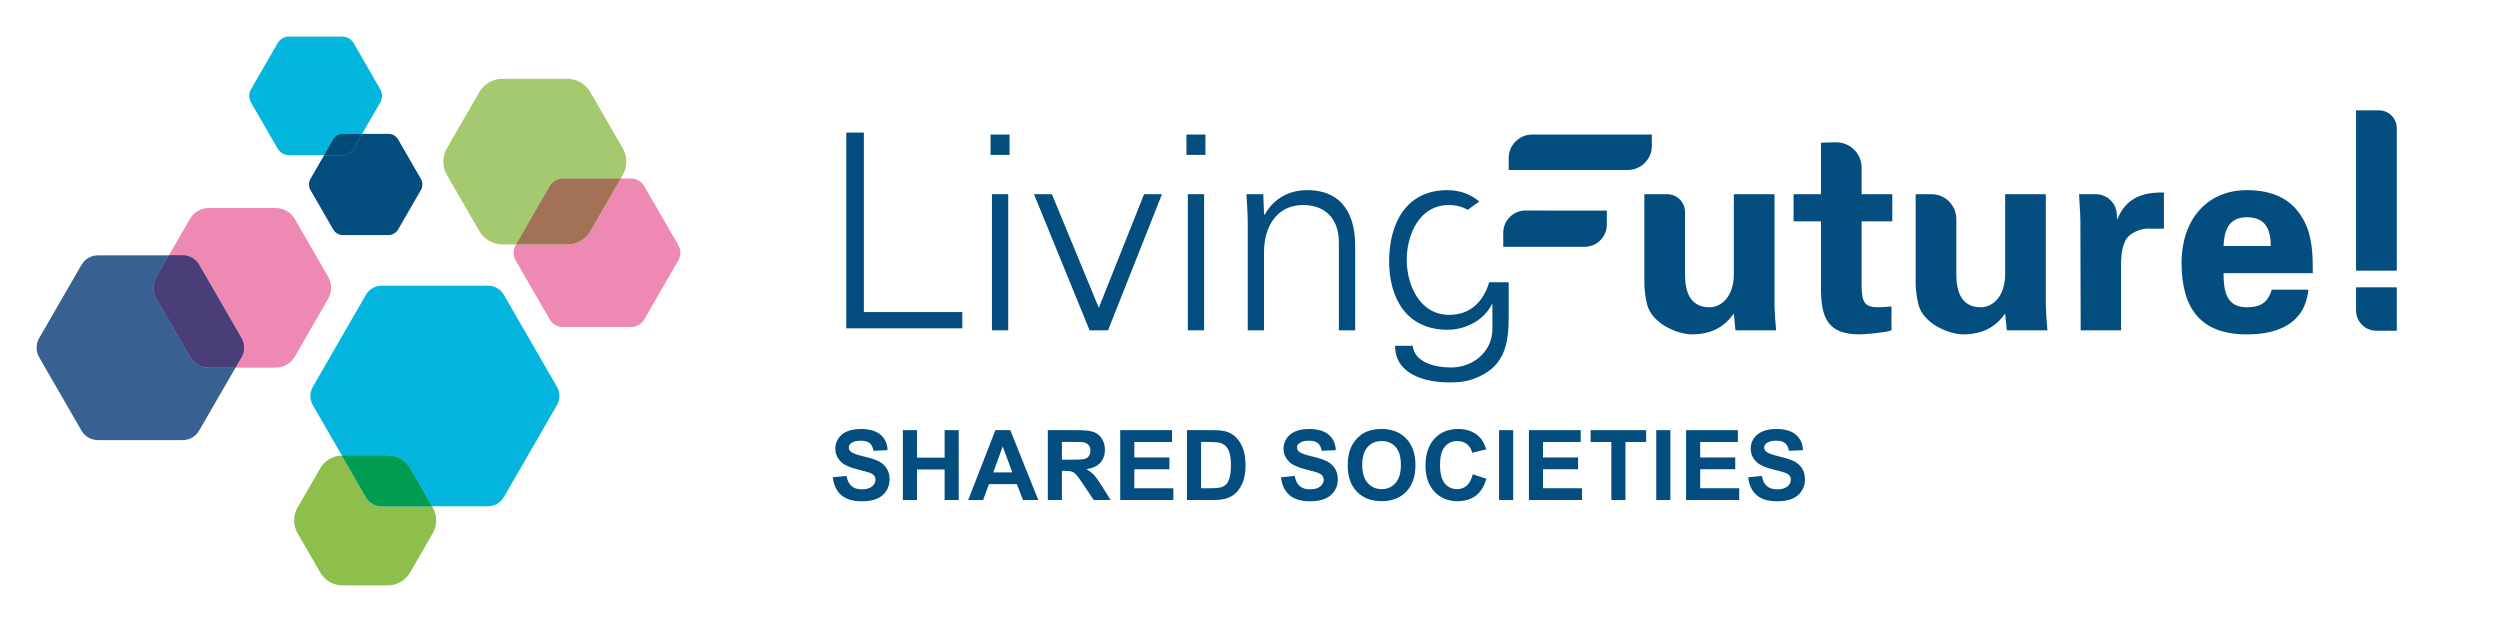 <?xml version="1.0" encoding="utf-8"?>
<!-- Generator: Adobe Illustrator 16.0.0, SVG Export Plug-In . SVG Version: 6.00 Build 0)  -->
<!DOCTYPE svg PUBLIC "-//W3C//DTD SVG 1.1//EN" "http://www.w3.org/Graphics/SVG/1.1/DTD/svg11.dtd">
<svg version="1.1" id="Ebene_1" xmlns="http://www.w3.org/2000/svg" xmlns:xlink="http://www.w3.org/1999/xlink" x="0px" y="0px"
	 width="205px" height="51px" viewBox="0 0 205 51" enable-background="new 0 0 205 51" xml:space="preserve">
<g>
	<path fill="#034D7F" d="M68.289,39.137l1.125-0.109c0.068,0.378,0.205,0.655,0.412,0.832s0.486,0.266,0.838,0.266
		c0.373,0,0.653-0.079,0.842-0.236s0.283-0.342,0.283-0.553c0-0.136-0.04-0.251-0.119-0.346s-0.218-0.178-0.416-0.248
		c-0.135-0.047-0.444-0.13-0.926-0.25c-0.62-0.153-1.055-0.343-1.305-0.566c-0.352-0.315-0.527-0.699-0.527-1.152
		c0-0.292,0.083-0.564,0.248-0.818s0.404-0.447,0.715-0.58s0.687-0.199,1.127-0.199c0.719,0,1.26,0.157,1.623,0.473
		s0.554,0.735,0.572,1.262l-1.156,0.051c-0.049-0.294-0.156-0.506-0.318-0.635s-0.407-0.193-0.732-0.193
		c-0.336,0-0.599,0.069-0.789,0.207c-0.123,0.089-0.184,0.207-0.184,0.355c0,0.136,0.057,0.251,0.172,0.348
		c0.146,0.122,0.5,0.25,1.062,0.383s0.979,0.271,1.248,0.412s0.48,0.336,0.633,0.582s0.229,0.55,0.229,0.912
		c0,0.328-0.091,0.636-0.273,0.922s-0.44,0.499-0.773,0.639s-0.749,0.209-1.246,0.209c-0.724,0-1.28-0.167-1.668-0.502
		S68.365,39.777,68.289,39.137z"/>
	<path fill="#034D7F" d="M74.036,41v-5.727h1.156v2.254h2.266v-2.254h1.156V41h-1.156v-2.504h-2.266V41H74.036z"/>
	<path fill="#034D7F" d="M85.139,41h-1.258l-0.5-1.301h-2.289L80.619,41h-1.227l2.23-5.727h1.223L85.139,41z M83.01,38.734
		l-0.789-2.125l-0.773,2.125H83.01z"/>
	<path fill="#034D7F" d="M85.92,41v-5.727h2.434c0.612,0,1.057,0.052,1.334,0.154s0.5,0.286,0.666,0.549s0.25,0.563,0.25,0.902
		c0,0.43-0.126,0.784-0.379,1.064s-0.63,0.456-1.133,0.529c0.25,0.146,0.457,0.306,0.619,0.48s0.382,0.484,0.658,0.93L91.069,41
		h-1.383l-0.836-1.246c-0.297-0.445-0.5-0.726-0.609-0.842s-0.225-0.195-0.348-0.238s-0.316-0.064-0.582-0.064h-0.234V41H85.92z
		 M87.077,37.695h0.855c0.555,0,0.901-0.023,1.039-0.07s0.246-0.128,0.324-0.242s0.117-0.258,0.117-0.43
		c0-0.192-0.051-0.349-0.154-0.467s-0.248-0.193-0.436-0.225c-0.094-0.013-0.375-0.02-0.844-0.02h-0.902V37.695z"/>
	<path fill="#034D7F" d="M91.859,41v-5.727h4.247v0.969h-3.09v1.27h2.875v0.965h-2.875v1.559h3.2V41H91.859z"/>
	<path fill="#034D7F" d="M97.332,35.273h2.113c0.477,0,0.84,0.036,1.09,0.109c0.336,0.099,0.624,0.274,0.863,0.527
		s0.422,0.562,0.547,0.928s0.188,0.817,0.188,1.354c0,0.472-0.059,0.878-0.176,1.219c-0.144,0.417-0.348,0.754-0.613,1.012
		c-0.2,0.195-0.472,0.348-0.812,0.457C100.276,40.96,99.935,41,99.508,41h-2.176V35.273z M98.488,36.242v3.793h0.863
		c0.323,0,0.556-0.019,0.699-0.055c0.188-0.047,0.343-0.126,0.467-0.238s0.225-0.296,0.303-0.553s0.117-0.606,0.117-1.049
		s-0.039-0.782-0.117-1.02s-0.188-0.422-0.328-0.555s-0.319-0.223-0.535-0.27c-0.161-0.036-0.478-0.055-0.949-0.055H98.488z"/>
	<path fill="#034D7F" d="M105.043,39.137l1.125-0.109c0.067,0.378,0.205,0.655,0.412,0.832s0.486,0.266,0.838,0.266
		c0.372,0,0.653-0.079,0.842-0.236s0.283-0.342,0.283-0.553c0-0.136-0.04-0.251-0.119-0.346s-0.218-0.178-0.416-0.248
		c-0.136-0.047-0.444-0.13-0.926-0.25c-0.62-0.153-1.055-0.343-1.305-0.566c-0.352-0.315-0.527-0.699-0.527-1.152
		c0-0.292,0.083-0.564,0.248-0.818s0.403-0.447,0.715-0.58s0.687-0.199,1.127-0.199c0.719,0,1.26,0.157,1.623,0.473
		s0.554,0.735,0.572,1.262l-1.156,0.051c-0.05-0.294-0.155-0.506-0.318-0.635s-0.407-0.193-0.732-0.193
		c-0.336,0-0.599,0.069-0.789,0.207c-0.122,0.089-0.184,0.207-0.184,0.355c0,0.136,0.058,0.251,0.172,0.348
		c0.146,0.122,0.5,0.25,1.062,0.383s0.979,0.271,1.248,0.412s0.48,0.336,0.633,0.582s0.229,0.55,0.229,0.912
		c0,0.328-0.091,0.636-0.273,0.922s-0.44,0.499-0.773,0.639s-0.749,0.209-1.246,0.209c-0.724,0-1.28-0.167-1.668-0.502
		S105.118,39.777,105.043,39.137z"/>
	<path fill="#034D7F" d="M110.513,38.172c0-0.583,0.087-1.073,0.262-1.469c0.13-0.292,0.308-0.554,0.533-0.785
		s0.472-0.403,0.74-0.516c0.356-0.151,0.769-0.227,1.234-0.227c0.844,0,1.519,0.262,2.025,0.785s0.76,1.251,0.76,2.184
		c0,0.925-0.251,1.647-0.754,2.17s-1.175,0.783-2.016,0.783c-0.852,0-1.528-0.26-2.031-0.779S110.513,39.083,110.513,38.172z
		 M111.704,38.133c0,0.648,0.149,1.14,0.449,1.475s0.68,0.502,1.141,0.502s0.839-0.166,1.135-0.498s0.443-0.83,0.443-1.494
		c0-0.656-0.144-1.146-0.432-1.469s-0.67-0.484-1.146-0.484s-0.86,0.163-1.152,0.49S111.704,37.474,111.704,38.133z"/>
	<path fill="#034D7F" d="M120.759,38.895l1.121,0.355c-0.172,0.625-0.458,1.089-0.857,1.393s-0.907,0.455-1.521,0.455
		c-0.761,0-1.386-0.26-1.875-0.779s-0.734-1.229-0.734-2.131c0-0.953,0.246-1.693,0.738-2.221s1.14-0.791,1.941-0.791
		c0.7,0,1.27,0.207,1.707,0.621c0.261,0.245,0.456,0.597,0.586,1.055l-1.145,0.273c-0.067-0.297-0.209-0.531-0.424-0.703
		s-0.476-0.258-0.783-0.258c-0.425,0-0.769,0.152-1.033,0.457s-0.396,0.798-0.396,1.48c0,0.724,0.13,1.239,0.391,1.547
		s0.599,0.461,1.016,0.461c0.308,0,0.571-0.098,0.793-0.293S120.662,39.313,120.759,38.895z"/>
	<path fill="#034D7F" d="M122.925,41v-5.727h1.156V41H122.925z"/>
	<path fill="#034D7F" d="M125.371,41v-5.727h4.246v0.969h-3.09v1.27h2.875v0.965h-2.875v1.559h3.199V41H125.371z"/>
	<path fill="#034D7F" d="M132.131,41v-4.758h-1.699v-0.969h4.551v0.969h-1.695V41H132.131z"/>
	<path fill="#034D7F" d="M135.814,41v-5.727h1.156V41H135.814z"/>
	<path fill="#034D7F" d="M138.26,41v-5.727h4.246v0.969h-3.09v1.27h2.875v0.965h-2.875v1.559h3.199V41H138.26z"/>
	<path fill="#034D7F" d="M143.351,39.137l1.125-0.109c0.067,0.378,0.205,0.655,0.412,0.832s0.486,0.266,0.838,0.266
		c0.372,0,0.653-0.079,0.842-0.236s0.283-0.342,0.283-0.553c0-0.136-0.04-0.251-0.119-0.346s-0.218-0.178-0.416-0.248
		c-0.136-0.047-0.444-0.13-0.926-0.25c-0.62-0.153-1.055-0.343-1.305-0.566c-0.352-0.315-0.527-0.699-0.527-1.152
		c0-0.292,0.083-0.564,0.248-0.818s0.403-0.447,0.715-0.58s0.687-0.199,1.127-0.199c0.719,0,1.26,0.157,1.623,0.473
		s0.554,0.735,0.572,1.262l-1.156,0.051c-0.05-0.294-0.155-0.506-0.318-0.635s-0.407-0.193-0.732-0.193
		c-0.336,0-0.599,0.069-0.789,0.207c-0.122,0.089-0.184,0.207-0.184,0.355c0,0.136,0.058,0.251,0.172,0.348
		c0.146,0.122,0.5,0.25,1.062,0.383s0.979,0.271,1.248,0.412s0.48,0.336,0.633,0.582s0.229,0.55,0.229,0.912
		c0,0.328-0.091,0.636-0.273,0.922s-0.44,0.499-0.773,0.639s-0.749,0.209-1.246,0.209c-0.724,0-1.28-0.167-1.668-0.502
		S143.426,39.777,143.351,39.137z"/>
</g>
<path fill="#04B5DD" d="M41.312,24.17c-0.266-0.461-0.759-0.745-1.291-0.745H31.3c-0.533,0-1.025,0.284-1.291,0.745l-4.361,7.553
	c-0.266,0.461-0.266,1.03,0,1.491l2.389,4.138c0.018,0,0.035-0.008,0.053-0.008h3.71c0.756,0,1.454,0.403,1.832,1.059l1.796,3.109
	h4.594c0.533,0,1.025-0.283,1.291-0.744l4.361-7.554c0.266-0.461,0.266-1.03,0-1.491L41.312,24.17z"/>
<path fill="#386090" d="M15.57,29.238l-2.731-4.73c-0.324-0.562-0.324-1.254,0-1.816l1.014-1.755h-5.82
	c-0.557,0-1.072,0.297-1.351,0.78l-3.473,6.016c-0.279,0.482-0.279,1.078,0,1.561l3.473,6.016c0.279,0.482,0.794,0.779,1.351,0.779
	h6.946c0.557,0,1.072-0.297,1.351-0.779l2.98-5.16h-2.168C16.494,30.146,15.894,29.8,15.57,29.238z"/>
<path fill="#8EBF4C" d="M30.009,40.766l-1.972-3.416c-0.735,0.021-1.41,0.412-1.779,1.051l-1.855,3.215
	c-0.378,0.652-0.378,1.461,0,2.113l1.855,3.213C26.636,47.598,27.334,48,28.09,48h3.71c0.756,0,1.454-0.402,1.832-1.059l1.855-3.213
	c0.378-0.653,0.378-1.461,0-2.114l-0.059-0.104H31.3C30.767,41.512,30.275,41.227,30.009,40.766z"/>
<path fill="#04B5DD" d="M31.8,37.344h-3.71c-0.018,0-0.035,0.008-0.053,0.008l1.972,3.416c0.266,0.461,0.758,0.744,1.291,0.744
	h4.128l-1.796-3.109C33.254,37.747,32.556,37.344,31.8,37.344z"/>
<path fill="#009C52" d="M31.8,37.344h-3.71c-0.018,0-0.035,0.008-0.053,0.008l1.972,3.416c0.266,0.461,0.758,0.744,1.291,0.744
	h4.128l-1.796-3.109C33.254,37.747,32.556,37.344,31.8,37.344z"/>
<path fill="#034D7F" d="M28.067,12.72h-1.485l-1.124,1.947c-0.164,0.284-0.164,0.634,0,0.918l1.866,3.232
	c0.164,0.284,0.467,0.459,0.795,0.459h3.732c0.328,0,0.631-0.175,0.795-0.459l1.866-3.232c0.164-0.284,0.164-0.634,0-0.918
	l-1.866-3.232c-0.164-0.284-0.467-0.459-0.795-0.459h-2.156l-0.696,1.206C28.806,12.515,28.451,12.72,28.067,12.72z"/>
<path fill="#04B5DD" d="M22.766,12.182c0.192,0.333,0.547,0.538,0.931,0.538h2.885l0.742-1.285c0.164-0.284,0.467-0.459,0.795-0.459
	h1.576l1.489-2.579c0.192-0.333,0.192-0.742,0-1.075l-2.185-3.785C28.806,3.205,28.451,3,28.067,3h-4.37
	c-0.384,0-0.739,0.205-0.931,0.538l-2.185,3.785c-0.192,0.333-0.192,0.742,0,1.075L22.766,12.182z"/>
<path fill="#034D7F" d="M27.324,11.435l-0.741,1.285h1.485c0.384,0,0.739-0.205,0.931-0.538l0.696-1.206h-1.576
	C27.791,10.976,27.488,11.151,27.324,11.435z"/>
<path fill="#004C77" d="M27.324,11.435l-0.741,1.285h1.485c0.384,0,0.739-0.205,0.931-0.538l0.696-1.206h-1.576
	C27.791,10.976,27.488,11.151,27.324,11.435z"/>
<path fill="#EE89B4" d="M26.907,24.509c0.324-0.562,0.324-1.254,0-1.816l-2.731-4.73c-0.324-0.562-0.924-0.908-1.573-0.908h-5.461
	c-0.649,0-1.248,0.346-1.573,0.908l-1.717,2.974h1.127c0.557,0,1.072,0.297,1.351,0.78l3.473,6.016c0.279,0.482,0.279,1.078,0,1.561
	l-0.493,0.854h3.294c0.649,0,1.248-0.347,1.573-0.907L26.907,24.509z"/>
<path fill="#286893" d="M19.803,27.732l-3.473-6.017c-0.279-0.483-0.794-0.78-1.351-0.78h-1.127l-1.014,1.755
	c-0.324,0.562-0.324,1.254,0,1.816l2.731,4.729c0.324,0.562,0.924,0.908,1.573,0.908h2.168l0.493-0.854
	C20.082,28.811,20.082,28.215,19.803,27.732z"/>
<path fill="#4A3E78" d="M19.803,27.732l-3.473-6.017c-0.279-0.483-0.794-0.78-1.351-0.78h-1.127l-1.014,1.755
	c-0.324,0.562-0.324,1.254,0,1.816l2.731,4.729c0.324,0.562,0.924,0.908,1.573,0.908h2.168l0.493-0.854
	C20.082,28.811,20.082,28.215,19.803,27.732z"/>
<path fill="#A4C96E" d="M46.16,14.638h4.737l0.17-0.294c0.391-0.677,0.391-1.51,0-2.186l-2.659-4.605
	c-0.391-0.677-1.112-1.093-1.893-1.093h-5.317c-0.781,0-1.503,0.417-1.893,1.093l-2.659,4.605c-0.391,0.676-0.391,1.51,0,2.186
	l2.659,4.605c0.391,0.676,1.112,1.093,1.893,1.093h1.119l2.758-4.777C45.298,14.877,45.712,14.638,46.16,14.638z"/>
<path fill="#EE89B4" d="M55.621,20.101l-2.792-4.835c-0.224-0.388-0.638-0.627-1.086-0.627h-0.847l-2.489,4.311
	c-0.391,0.676-1.112,1.093-1.893,1.093h-4.198l-0.034,0.058c-0.224,0.388-0.224,0.866,0,1.254l2.792,4.834
	c0.224,0.389,0.638,0.627,1.086,0.627h5.583c0.448,0,0.862-0.238,1.086-0.627l2.792-4.834
	C55.845,20.967,55.845,20.489,55.621,20.101z"/>
<path fill="#9BC76D" d="M48.407,18.949l2.489-4.311H46.16c-0.448,0-0.862,0.239-1.086,0.627l-2.758,4.777h4.198
	C47.295,20.042,48.017,19.626,48.407,18.949z"/>
<path fill="#A27156" d="M48.407,18.949l2.489-4.311H46.16c-0.448,0-0.862,0.239-1.086,0.627l-2.758,4.777h4.198
	C47.295,20.042,48.017,19.626,48.407,18.949z"/>
<g>
	<path fill="#034D7F" d="M69.393,26.924V10.871h1.445V25.59h8.071v1.334H69.393z"/>
	<path fill="#034D7F" d="M82.784,12.7h-1.557v-1.668h1.557V12.7z M82.674,15.924v11.161H81.34V15.924H82.674z"/>
	<path fill="#034D7F" d="M86.255,15.924l3.847,9.316l3.713-9.316h1.468l-4.425,11.161h-1.512l-4.559-11.161H86.255z"/>
	<path fill="#034D7F" d="M98.846,12.7h-1.557v-1.668h1.557V12.7z M98.736,15.924v11.161h-1.334V15.924H98.736z"/>
	<path fill="#034D7F" d="M103.65,27.085h-1.334v-8.648c0-0.867-0.064-1.758-0.109-2.513h1.381l0.064,1.646l0.045,0.043
		c0.777-1.378,2.047-2.022,3.49-2.022c3.646,0,3.936,3.223,3.936,4.513v6.981h-1.334v-7.204c0-1.935-1.111-3.069-2.936-3.069
		c-2.201,0-3.203,1.845-3.203,3.847V27.085z"/>
	<g>
		<path fill="#034D7F" d="M122.113,23.146c-0.439,1.474-1.455,2.672-3.271,2.672c-2.444,0-3.489-2.468-3.489-4.513
			c0-2.046,1.022-4.492,3.446-4.492c0.595,0,1.113,0.142,1.56,0.388l0,0l0.947-0.68c-0.72-0.592-1.578-0.929-2.64-0.929
			c-3.401,0-4.758,2.801-4.758,5.824c0,3.069,1.442,5.625,4.801,5.625c1.447,0,2.979-0.777,3.623-2.089h0.045v2.089
			c-0.045,1.868-1.646,3.092-3.379,3.092c-1.424,0-3.002-0.445-3.158-1.779h-1.444c0,2.312,2.401,3.002,4.426,3.002
			c1.045,0,1.646-0.09,2.535-0.512c2.469-1.156,2.356-3.492,2.356-5.715v-1.982L122.113,23.146L122.113,23.146z"/>
	</g>
</g>
<path fill="#034D7F" d="M142.174,25.708c-0.711,1.021-1.756,1.711-3.445,1.711c-1.11,0-3.27-0.844-3.67-2.468
	c-0.176-0.69-0.223-1.401-0.223-1.778v-7.249h1.873c0.809,0,1.463,0.656,1.463,1.464v5.227c0.021,1.202,0.355,2.58,2.002,2.58
	c1.045,0,1.957-0.956,2-2.58v-6.691h3.336v9.161c0.023,0.666,0.066,1.334,0.133,2.001h-3.334L142.174,25.708z"/>
<path fill="#034D7F" d="M149.32,15.924V11.7l1.193-0.031c1.174-0.031,2.141,0.912,2.141,2.085v2.17h2.514v2.223h-2.514v5.18
	c0,1.468,0.225,1.868,1.379,1.868c0.357,0,0.713-0.043,1.068-0.067v1.957c-0.379,0.177-2.156,0.333-2.623,0.333
	c-2.603,0-3.158-1.355-3.158-3.78v-5.491h-2.246v-2.223H149.32z"/>
<path fill="#034D7F" d="M164.422,25.708c-0.713,1.021-1.756,1.711-3.445,1.711c-1.113,0-3.27-0.844-3.67-2.468
	c-0.178-0.69-0.223-1.401-0.223-1.778v-7.249h1.299c1.125,0,2.037,0.912,2.037,2.037v4.654c0.021,1.202,0.355,2.58,2.002,2.58
	c1.045,0,1.957-0.956,2-2.58v-6.691h3.336v9.161c0.023,0.666,0.066,1.334,0.133,2.001h-3.334L164.422,25.708z"/>
<path fill="#034D7F" d="M171.852,15.924c0.933,0,1.695,0.738,1.728,1.669l0.012,0.354h0.046c0.711-1.756,2.133-2.2,3.801-2.156
	v2.958h-1.443c-0.557,0.043-1.291,0.355-1.625,0.822c-0.355,0.623-0.422,1.246-0.445,1.979v5.536h-3.311l-0.023-8.938
	c0-0.467-0.068-1.401-0.111-2.223L171.852,15.924L171.852,15.924z"/>
<path fill="#034D7F" d="M182.332,22.395c0,1.445,0.201,2.801,1.914,2.801c1.154,0,1.732-0.422,2.043-1.445h3.002
	c-0.287,2.757-2.445,3.668-5.045,3.668c-3.826,0-5.359-2.156-5.359-5.891c0-3.358,1.957-5.936,5.359-5.936
	c2.088,0,3.822,0.711,4.758,2.667c0.311,0.623,0.467,1.291,0.555,2.002c0.09,0.688,0.09,1.399,0.09,2.134H182.332z M186.201,20.171
	c0-1.224-0.334-2.357-1.955-2.357c-1.535,0-1.869,1.133-1.914,2.357H186.201z"/>
<path fill="#034D7F" d="M129.885,13.941h3.586c1.094,0,1.98-0.887,1.98-1.981v-0.928h-9.803c-1.068,0-1.935,0.866-1.935,1.934v0.975
	h3.447H129.885z"/>
<path fill="#034D7F" d="M123.266,19.095v1.143h3.896v-0.001h2.775c1.008,0,1.824-0.817,1.824-1.824v-1.146h-4.601l-2.056-0.006
	C124.092,17.256,123.266,18.079,123.266,19.095z"/>
<g>
	<g>
		<path fill="#034D7F" d="M196.535,22.197h-3.34V9.047h1.873c0.811,0,1.467,0.656,1.467,1.466V22.197L196.535,22.197z"/>
	</g>
	<g>
		<path fill="#034D7F" d="M196.535,27.122h-1.666c-0.926,0-1.674-0.749-1.674-1.672v-1.887h3.34V27.122z"/>
	</g>
</g>
</svg>
